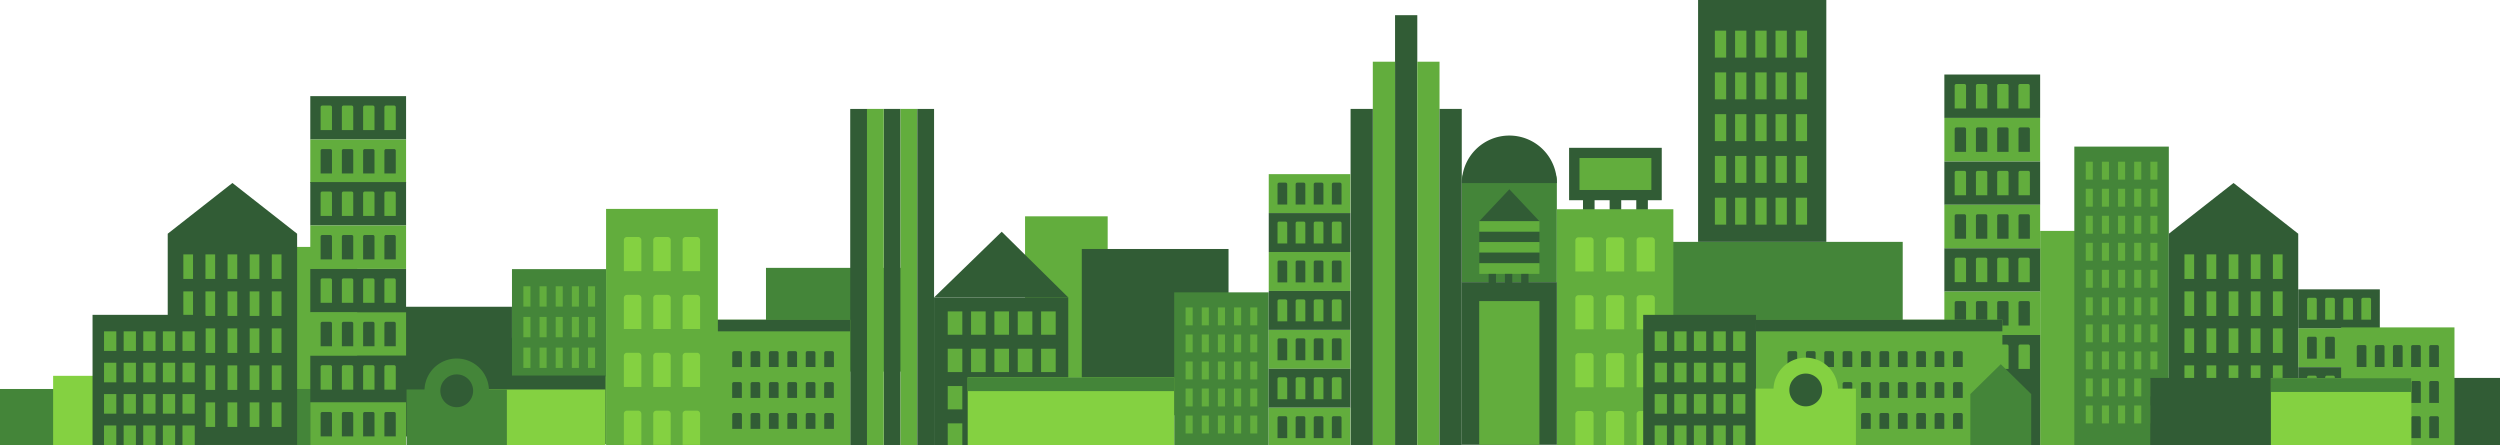 <svg xmlns="http://www.w3.org/2000/svg" viewBox="0 0 1657.84 295.32"><defs><style>.cls-1{fill:#315c35}.cls-2{fill:#62ad3d}.cls-3{fill:#448539}.cls-5{fill:#84d141}</style></defs><path class="cls-1" d="M1049.74 127.67h7.68v12.36h-7.68zm17.67 0h7.68v12.36h-7.68zm17.67 0h7.68v12.36h-7.68z"/><path class="cls-1" d="M1040.52 98.02h61.45v34.75h-61.45z"/><path class="cls-2" d="M1047.42 104.78h47.66v21.21h-47.66z"/><path class="cls-3" d="M339.51 178.46h62.67v116.11h-62.67z"/><path class="cls-2" d="M347.07 189.82h4.69v13.5h-4.69zm10.72 0h4.69v13.5h-4.69zm10.71 0h4.69v13.5h-4.69zm10.71 0h4.69v13.5h-4.69zm10.72 0h4.69v13.5h-4.69zm-42.86 20.34h4.69v13.5h-4.69zm10.72 0h4.69v13.5h-4.69zm10.71 0h4.69v13.5h-4.69zm10.71 0h4.69v13.5h-4.69zm10.72 0h4.69v13.5h-4.69zm-42.86 20.34h4.69V244h-4.69zm10.72 0h4.69V244h-4.69zm10.71 0h4.69V244h-4.69zm10.71 0h4.69V244h-4.69zm10.72 0h4.69V244h-4.69zm-42.86 20.34h4.69v13.5h-4.69zm10.72 0h4.69v13.5h-4.69zm10.71 0h4.69v13.5h-4.69zm10.71 0h4.69v13.5h-4.69zm10.72 0h4.69v13.5h-4.69zm-42.86 20.34h4.69v13.5h-4.69zm10.72 0h4.69v13.5h-4.69zm10.71 0h4.69v13.5h-4.69zm10.71 0h4.69v13.5h-4.69zm10.72 0h4.69v13.5h-4.69z"/><path d="M339.51 251.44h-31.22v-27.13l15.61-15.32 15.61 15.32v27.13z" fill="#029440"/><path class="cls-3" d="M507.95 177.63h94.77v68.79h-94.77zm577.33-17.24h176.48v54.3h-176.48z"/><path class="cls-1" d="M160.87 203.42H339.5v85.99H160.87z"/><path class="cls-2" d="M679.75 143.45h54.79V250.2h-54.79z"/><path class="cls-1" d="M717.37 165.11h97.31v110.24h-97.31zm-97.97 32.14h89v98.97h-89z"/><path class="cls-2" d="M628.47 206.51h9.68v15.47h-9.68zm15.48 0h9.68v15.47h-9.68zm15.48 0h9.68v15.47h-9.68zm15.48 0h9.68v15.47h-9.68zm15.48 0h9.68v15.47h-9.68zm-61.92 24.75h9.68v15.47h-9.68zm15.48 0h9.68v15.47h-9.68zm15.48 0h9.68v15.47h-9.68zm15.48 0h9.68v15.47h-9.68zm15.48 0h9.68v15.47h-9.68zM628.47 256h9.68v15.47h-9.68zm15.48 0h9.68v15.47h-9.68zm15.48 0h9.68v15.47h-9.68zm15.48 0h9.68v15.47h-9.68zm15.48 0h9.68v15.47h-9.68zm-61.92 24.75h9.68v15.47h-9.68zm15.48 0h9.68v15.47h-9.68zm15.48 0h9.68v15.47h-9.68zm15.48 0h9.68v15.47h-9.68zm15.48 0h9.68v15.47h-9.68z"/><path class="cls-3" d="M778.65 193.87h62.67v102.3h-62.67z"/><path class="cls-2" d="M786.21 203.87h4.69v11.89h-4.69zm10.72 0h4.69v11.89h-4.69zm10.71 0h4.69v11.89h-4.69zm10.71 0h4.69v11.89h-4.69zm10.72 0h4.69v11.89h-4.69zm-42.86 17.92h4.69v11.89h-4.69zm10.72 0h4.69v11.89h-4.69zm10.71 0h4.69v11.89h-4.69zm10.71 0h4.69v11.89h-4.69zm10.72 0h4.69v11.89h-4.69zm-42.86 17.93h4.69v11.89h-4.69zm10.72 0h4.69v11.89h-4.69zm10.71 0h4.69v11.89h-4.69zm10.71 0h4.69v11.89h-4.69zm10.72 0h4.69v11.89h-4.69zm-42.86 17.92h4.69v11.89h-4.69zm10.72 0h4.69v11.89h-4.69zm10.71 0h4.69v11.89h-4.69zm10.71 0h4.69v11.89h-4.69zm10.72 0h4.69v11.89h-4.69zm-42.86 17.92h4.69v11.89h-4.69zm10.72 0h4.69v11.89h-4.69zm10.71 0h4.69v11.89h-4.69zm10.71 0h4.69v11.89h-4.69zm10.72 0h4.69v11.89h-4.69z"/><path class="cls-3" d="M980.11 109.08h41.59a10.71 10.71 0 0 1 10.71 10.71v67.3h-63v-67.3a10.71 10.71 0 0 1 10.7-10.71z"/><path class="cls-1" d="M969.4 121.4a31.51 31.51 0 0 1 31.51-31.51 31.51 31.51 0 0 1 31.51 31.51"/><path class="cls-2" d="M1032.35 138.75h77.31v156.77h-77.31z"/><path class="cls-5" d="M1046.71 157.38h8a2.05 2.05 0 0 1 2.05 2.05V180h-12.08v-20.57a2.05 2.05 0 0 1 2.03-2.05zm20.29 0h8a2.05 2.05 0 0 1 2.05 2.05V180H1065v-20.57a2.05 2.05 0 0 1 2.05-2.05zm20.33 0h8a2.05 2.05 0 0 1 2.05 2.05V180h-12.08v-20.57a2.05 2.05 0 0 1 2.03-2.05zm-40.62 38.39h8a2.05 2.05 0 0 1 2.05 2.05v20.58h-12.08v-20.58a2.05 2.05 0 0 1 2.05-2.05zm20.29 0h8a2.05 2.05 0 0 1 2.05 2.05v20.58H1065v-20.58a2.05 2.05 0 0 1 2-2.05zm20.33 0h8a2.05 2.05 0 0 1 2.05 2.05v20.58h-12.08v-20.58a2.05 2.05 0 0 1 2.03-2.05zm-40.62 38.39h8a2.05 2.05 0 0 1 2.05 2.05v20.59h-12.08v-20.58a2.05 2.05 0 0 1 2.03-2.06zm20.29 0h8a2.05 2.05 0 0 1 2.05 2.05v20.59H1065v-20.58a2.05 2.05 0 0 1 2-2.06zm20.33 0h8a2.05 2.05 0 0 1 2.05 2.05v20.59h-12.08v-20.58a2.05 2.05 0 0 1 2.03-2.06zm-40.62 38.4h8a2.05 2.05 0 0 1 2.05 2.05v20.58h-12.08v-20.58a2.05 2.05 0 0 1 2.03-2.05zm20.29 0h8a2.05 2.05 0 0 1 2.05 2.05v20.58H1065v-20.58a2.05 2.05 0 0 1 2-2.05zm20.33 0h8a2.05 2.05 0 0 1 2.05 2.05v20.58h-12.08v-20.58a2.05 2.05 0 0 1 2.03-2.05z"/><path class="cls-2" d="M1352.89 153.12h51.66v141.97h-51.66zm-1167.7 10.62h51.66v131.34h-51.66z"/><path class="cls-1" d="M925.11 10.07h14.75v285.02h-14.75z"/><path class="cls-2" d="M939.85 40.92h14.75v254.17h-14.75zm-29.49 0h14.75v254.17h-14.75z"/><path class="cls-1" d="M895.62 72.22h14.75v222.87h-14.75zm58.98 0h14.75v222.87H954.6zm-368.55 0h11.12v222.87h-11.12z"/><path class="cls-2" d="M597.17 72.22h11.12v222.87h-11.12zm-22.24 0h11.12v222.87h-11.12z"/><path class="cls-1" d="M563.81 72.22h11.12v222.87h-11.12zm44.48 0h11.12v222.87h-11.12zm412.56 74.46l-19.94-21.16-19.95 21.16"/><path class="cls-2" d="M980.96 146.68h39.89v7.03h-39.89z"/><path class="cls-1" d="M980.96 153.71h39.89v7.03h-39.89z"/><path class="cls-2" d="M980.96 160.52h39.89v7.03h-39.89z"/><path class="cls-1" d="M980.96 167.55h39.89v7.03h-39.89z"/><path class="cls-2" d="M980.96 174.58h39.89v7.03h-39.89z"/><path class="cls-1" d="M987.17 181.61h4.87v8.27h-4.87zm10.79 0h4.87v8.27h-4.87zm10.78 0h4.87v8.27h-4.87z"/><path class="cls-2" d="M841.35 218.74h54.11v25.82h-54.11z"/><path class="cls-1" d="M848.27 224.38h4.24a1.09 1.09 0 0 1 1.09 1.09v13.45h-6.43v-13.45a1.09 1.09 0 0 1 1.1-1.09zm12.01 0h4.24a1.09 1.09 0 0 1 1.09 1.09v13.45h-6.43v-13.45a1.09 1.09 0 0 1 1.1-1.09zm12 0h4.24a1.09 1.09 0 0 1 1.09 1.09v13.45h-6.43v-13.45a1.09 1.09 0 0 1 1.09-1.09zm12.01 0h4.24a1.09 1.09 0 0 1 1.09 1.09v13.45h-6.43v-13.45a1.09 1.09 0 0 1 1.1-1.09z"/><path class="cls-2" d="M841.35 115.48h54.11v25.82h-54.11z"/><path class="cls-1" d="M848.27 121.11h4.24a1.09 1.09 0 0 1 1.09 1.09v13.45h-6.43v-13.44a1.09 1.09 0 0 1 1.1-1.1zm12.01 0h4.24a1.09 1.09 0 0 1 1.09 1.09v13.45h-6.43v-13.44a1.09 1.09 0 0 1 1.09-1.09zm12 0h4.24a1.09 1.09 0 0 1 1.09 1.09v13.45h-6.43v-13.44a1.09 1.09 0 0 1 1.1-1.1zm12.01 0h4.24a1.09 1.09 0 0 1 1.09 1.09v13.45h-6.43v-13.44a1.09 1.09 0 0 1 1.09-1.09z"/><path class="cls-2" d="M841.35 167.11h54.11v25.82h-54.11z"/><path class="cls-1" d="M848.27 172.75h4.24a1.09 1.09 0 0 1 1.09 1.09v13.45h-6.43v-13.45a1.09 1.09 0 0 1 1.1-1.09zm12.01 0h4.24a1.09 1.09 0 0 1 1.09 1.09v13.45h-6.43v-13.45a1.09 1.09 0 0 1 1.1-1.09zm12 0h4.24a1.09 1.09 0 0 1 1.09 1.09v13.45h-6.43v-13.45a1.09 1.09 0 0 1 1.09-1.09zm12.01 0h4.24a1.09 1.09 0 0 1 1.09 1.09v13.45h-6.43v-13.45a1.09 1.09 0 0 1 1.1-1.09zm-42.94-31.46h54.11v25.82h-54.11z"/><path class="cls-2" d="M848.27 146.93h4.24a1.09 1.09 0 0 1 1.09 1.07v13.45h-6.43V148a1.09 1.09 0 0 1 1.09-1.09zm12.01 0h4.24a1.09 1.09 0 0 1 1.09 1.09v13.45h-6.43V148a1.09 1.09 0 0 1 1.1-1.07zm12 0h4.24a1.09 1.09 0 0 1 1.09 1.09v13.45h-6.43V148a1.09 1.09 0 0 1 1.1-1.07zm12.01 0h4.24a1.09 1.09 0 0 1 1.09 1.09v13.45h-6.43V148a1.09 1.09 0 0 1 1.1-1.07z"/><path class="cls-1" d="M841.35 192.93h54.11v25.82h-54.11z"/><path class="cls-2" d="M848.27 198.56h4.24a1.09 1.09 0 0 1 1.09 1.09v13.45h-6.43v-13.44a1.09 1.09 0 0 1 1.09-1.09zm12.01 0h4.24a1.09 1.09 0 0 1 1.09 1.09v13.45h-6.43v-13.44a1.09 1.09 0 0 1 1.1-1.1zm12 0h4.24a1.09 1.09 0 0 1 1.09 1.09v13.45h-6.43v-13.44a1.09 1.09 0 0 1 1.09-1.09zm12.01 0h4.24a1.09 1.09 0 0 1 1.09 1.09v13.45h-6.43v-13.44a1.09 1.09 0 0 1 1.1-1.1z"/><path class="cls-1" d="M841.35 244.56h54.11v25.82h-54.11z"/><path class="cls-2" d="M848.27 250.2h4.24a1.09 1.09 0 0 1 1.09 1.09v13.45h-6.43v-13.45a1.09 1.09 0 0 1 1.09-1.09zm12.01 0h4.24a1.09 1.09 0 0 1 1.09 1.09v13.45h-6.43v-13.45a1.09 1.09 0 0 1 1.09-1.09zm12 0h4.24a1.09 1.09 0 0 1 1.09 1.09v13.45h-6.43v-13.45a1.09 1.09 0 0 1 1.1-1.09zm12.01 0h4.24a1.09 1.09 0 0 1 1.09 1.09v13.45h-6.43v-13.45a1.09 1.09 0 0 1 1.09-1.09zm-42.94 20.18h54.11v25.82h-54.11z"/><path class="cls-1" d="M848.27 276h4.24a1.09 1.09 0 0 1 1.09 1.09v13.45h-6.43v-13.43a1.09 1.09 0 0 1 1.1-1.11zm12.01 0h4.24a1.09 1.09 0 0 1 1.09 1.09v13.45h-6.43v-13.43a1.09 1.09 0 0 1 1.1-1.11zm12 0h4.24a1.09 1.09 0 0 1 1.09 1.09v13.45h-6.43v-13.43a1.09 1.09 0 0 1 1.09-1.09zm12.01 0h4.24a1.09 1.09 0 0 1 1.09 1.09v13.45h-6.43v-13.43a1.09 1.09 0 0 1 1.1-1.11z"/><path class="cls-2" d="M1524.04 217.66h54.11v25.82h-54.11z"/><path class="cls-1" d="M1531 223.3h4.24a1.09 1.09 0 0 1 1.09 1.09v13.45h-6.43v-13.45a1.09 1.09 0 0 1 1.1-1.09zm12 0h4.24a1.09 1.09 0 0 1 1.09 1.09v13.45h-6.43v-13.45a1.09 1.09 0 0 1 1.1-1.09zm12 0h4.24a1.09 1.09 0 0 1 1.09 1.09v13.45h-6.43v-13.45a1.09 1.09 0 0 1 1.1-1.09zm12 0h4.24a1.09 1.09 0 0 1 1.09 1.09v13.45h-6.43v-13.45a1.09 1.09 0 0 1 1.1-1.09zm-42.96-31.45h54.11v25.82h-54.11z"/><path class="cls-2" d="M1531 197.48h4.24a1.09 1.09 0 0 1 1.09 1.09V212h-6.43v-13.42a1.09 1.09 0 0 1 1.1-1.1zm12 0h4.24a1.09 1.09 0 0 1 1.09 1.09V212h-6.43v-13.42a1.09 1.09 0 0 1 1.09-1.09zm12 0h4.24a1.09 1.09 0 0 1 1.09 1.09V212h-6.43v-13.42a1.09 1.09 0 0 1 1.09-1.09zm12 0h4.24a1.09 1.09 0 0 1 1.09 1.09V212h-6.43v-13.42a1.09 1.09 0 0 1 1.09-1.09z"/><path class="cls-1" d="M1524.04 243.48h54.11v25.82h-54.11z"/><path class="cls-2" d="M1531 249.12h4.24a1.09 1.09 0 0 1 1.09 1.09v13.45h-6.43v-13.45a1.09 1.09 0 0 1 1.1-1.09zm12 0h4.24a1.09 1.09 0 0 1 1.09 1.09v13.45h-6.43v-13.45a1.09 1.09 0 0 1 1.1-1.09zm12 0h4.24a1.09 1.09 0 0 1 1.09 1.09v13.45h-6.43v-13.45a1.09 1.09 0 0 1 1.1-1.09zm12 0h4.24a1.09 1.09 0 0 1 1.09 1.09v13.45h-6.43v-13.45a1.09 1.09 0 0 1 1.1-1.09zm-42.96 20.18h54.11v25.82h-54.11z"/><path class="cls-1" d="M1531 274.93h4.24a1.09 1.09 0 0 1 1.09 1.09v13.45h-6.43V276a1.09 1.09 0 0 1 1.09-1.09zm12 0h4.24a1.09 1.09 0 0 1 1.09 1.09v13.45h-6.43V276a1.09 1.09 0 0 1 1.09-1.09zm12 0h4.24a1.09 1.09 0 0 1 1.09 1.09v13.45h-6.43V276a1.09 1.09 0 0 1 1.1-1.07zm12 0h4.24a1.09 1.09 0 0 1 1.09 1.09v13.45h-6.43V276a1.09 1.09 0 0 1 1.09-1.09z"/><path class="cls-5" d="M641.72 250.2h136.93v45.94H641.72z"/><path class="cls-3" d="M641.72 250.2h136.93v9.16H641.72z"/><path class="cls-1" d="M969.34 187.09h63.08v107.87h-63.08zm320.03-22.5h63.52v28.79h-63.52z"/><path class="cls-2" d="M1297.31 170.87h5.36a1.09 1.09 0 0 1 1.09 1.09v15.12h-7.54V172a1.09 1.09 0 0 1 1.09-1.09zm14.09 0h5.36a1.09 1.09 0 0 1 1.09 1.09v15.12h-7.54V172a1.09 1.09 0 0 1 1.09-1.13zm14.1 0h5.36a1.09 1.09 0 0 1 1.09 1.09v15.12h-7.54V172a1.09 1.09 0 0 1 1.09-1.13zm14.09 0h5.41a1.09 1.09 0 0 1 1 1.13v15.12h-7.54V172a1.09 1.09 0 0 1 1.13-1.13z"/><path class="cls-1" d="M1289.37 49.42h63.52v28.79h-63.52z"/><path class="cls-2" d="M1297.31 55.71h5.36a1.09 1.09 0 0 1 1.09 1.09v15.13h-7.54V56.8a1.09 1.09 0 0 1 1.09-1.09zm14.09 0h5.36a1.09 1.09 0 0 1 1.09 1.09v15.13h-7.54V56.8a1.09 1.09 0 0 1 1.09-1.09zm14.1 0h5.36a1.09 1.09 0 0 1 1.09 1.09v15.13h-7.54V56.8a1.09 1.09 0 0 1 1.09-1.09zm14.09 0h5.41a1.09 1.09 0 0 1 1 1.09v15.13h-7.54V56.8a1.09 1.09 0 0 1 1.13-1.09z"/><path class="cls-1" d="M1289.37 107.01h63.52v28.79h-63.52z"/><path class="cls-2" d="M1297.31 113.29h5.36a1.09 1.09 0 0 1 1.09 1.09v15.12h-7.54v-15.11a1.09 1.09 0 0 1 1.09-1.1zm14.09 0h5.36a1.09 1.09 0 0 1 1.09 1.09v15.12h-7.54v-15.11a1.09 1.09 0 0 1 1.09-1.09zm14.1 0h5.36a1.09 1.09 0 0 1 1.09 1.09v15.12h-7.54v-15.11a1.09 1.09 0 0 1 1.09-1.1zm14.09 0h5.41a1.09 1.09 0 0 1 1.09 1.09v15.12h-7.54v-15.11a1.09 1.09 0 0 1 1.04-1.1zm-50.22-35.08h63.52V107h-63.52z"/><path class="cls-1" d="M1297.31 84.5h5.36a1.09 1.09 0 0 1 1.09 1.09v15.12h-7.54V85.59a1.09 1.09 0 0 1 1.09-1.09zm14.09 0h5.36a1.09 1.09 0 0 1 1.09 1.09v15.12h-7.54V85.59a1.09 1.09 0 0 1 1.09-1.09zm14.1 0h5.36a1.09 1.09 0 0 1 1.09 1.09v15.12h-7.54V85.59a1.09 1.09 0 0 1 1.09-1.09zm14.09 0h5.41a1.09 1.09 0 0 1 1.09 1.09v15.12h-7.54V85.59a1.09 1.09 0 0 1 1.09-1.09zM205.76 63.76h63.52v28.79h-63.52z"/><path class="cls-2" d="M213.7 70h5.36a1.09 1.09 0 0 1 1.09 1.09v15.17h-7.54V71.14A1.09 1.09 0 0 1 213.7 70zm14.1 0h5.36a1.09 1.09 0 0 1 1.09 1.09v15.17h-7.55V71.14a1.09 1.09 0 0 1 1.1-1.14zm14.09 0h5.36a1.09 1.09 0 0 1 1.09 1.09v15.17h-7.54V71.14a1.09 1.09 0 0 1 1.09-1.14zM256 70h5.36a1.09 1.09 0 0 1 1.09 1.09v15.17h-7.54V71.14A1.09 1.09 0 0 1 256 70zm-50.24 22.55h63.52v28.79h-63.52z"/><path class="cls-1" d="M213.7 98.84h5.36a1.09 1.09 0 0 1 1.09 1.09v15.12h-7.54V99.93a1.09 1.09 0 0 1 1.09-1.09zm14.1 0h5.36a1.09 1.09 0 0 1 1.09 1.09v15.12h-7.55V99.93a1.09 1.09 0 0 1 1.1-1.09zm14.09 0h5.36a1.09 1.09 0 0 1 1.09 1.09v15.12h-7.54V99.93a1.09 1.09 0 0 1 1.09-1.09zm14.11 0h5.36a1.09 1.09 0 0 1 1.09 1.09v15.12h-7.54V99.93a1.09 1.09 0 0 1 1.09-1.09z"/><path class="cls-2" d="M1289.37 135.8h63.52v28.79h-63.52z"/><path class="cls-1" d="M1297.31 142.08h5.36a1.09 1.09 0 0 1 1.09 1.09v15.13h-7.54v-15.12a1.09 1.09 0 0 1 1.09-1.1zm14.09 0h5.36a1.09 1.09 0 0 1 1.09 1.09v15.13h-7.54v-15.12a1.09 1.09 0 0 1 1.09-1.1zm14.1 0h5.36a1.09 1.09 0 0 1 1.09 1.09v15.13h-7.54v-15.12a1.09 1.09 0 0 1 1.09-1.09zm14.09 0h5.41a1.09 1.09 0 0 1 1.09 1.09v15.13h-7.54v-15.12a1.09 1.09 0 0 1 1.09-1.09z"/><path class="cls-2" d="M1289.37 193.38h63.52v28.79h-63.52z"/><path class="cls-1" d="M1297.31 199.66h5.36a1.09 1.09 0 0 1 1.09 1.09v15.12h-7.54v-15.11a1.09 1.09 0 0 1 1.09-1.09zm14.09 0h5.36a1.09 1.09 0 0 1 1.09 1.09v15.12h-7.54v-15.11a1.09 1.09 0 0 1 1.09-1.1zm14.1 0h5.36a1.09 1.09 0 0 1 1.09 1.09v15.12h-7.54v-15.11a1.09 1.09 0 0 1 1.09-1.09zm14.09 0h5.41a1.09 1.09 0 0 1 1.09 1.09v15.12h-7.54v-15.11a1.09 1.09 0 0 1 1.09-1.09zm-50.22 22.51h63.52v73.37h-63.52z"/><path class="cls-2" d="M1297.31 228.46h5.36a1.09 1.09 0 0 1 1.09 1.09v15.12h-7.54v-15.12a1.09 1.09 0 0 1 1.09-1.09zm14.09 0h5.36a1.09 1.09 0 0 1 1.09 1.09v15.12h-7.54v-15.12a1.09 1.09 0 0 1 1.09-1.09zm14.1 0h5.36a1.09 1.09 0 0 1 1.09 1.09v15.12h-7.54v-15.12a1.09 1.09 0 0 1 1.09-1.09zm14.09 0h5.41a1.09 1.09 0 0 1 1.09 1.09v15.12h-7.54v-15.12a1.09 1.09 0 0 1 1.04-1.09z"/><path class="cls-1" d="M619.4 197.25l44.87-43.58 44.14 43.58m381.24 11.55h74.81v86.34h-74.81z"/><path class="cls-2" d="M1097.27 219.74h8.14v13h-8.14zm13.01 0h8.14v13h-8.14zm13.01 0h8.14v13h-8.14zm13.01 0h8.14v13h-8.14zm13.01 0h8.14v13h-8.14zm-52.04 20.8h8.14v13h-8.14zm13.01 0h8.14v13h-8.14zm13.01 0h8.14v13h-8.14zm13.01 0h8.14v13h-8.14zm13.01 0h8.14v13h-8.14zm-52.04 20.8h8.14v13h-8.14zm13.01 0h8.14v13h-8.14zm13.01 0h8.14v13h-8.14zm13.01 0h8.14v13h-8.14zm13.01 0h8.14v13h-8.14zm-52.04 20.8h8.14v13h-8.14zm13.01 0h8.14v13h-8.14zm13.01 0h8.14v13h-8.14zm13.01 0h8.14v13h-8.14zm13.01 0h8.14v13h-8.14z"/><path class="cls-1" d="M1126.06 0h85.04v160.39h-85.04z"/><path class="cls-2" d="M1137.19 20.32h7.49v17.87h-7.49zm13.41 0h7.49v17.87h-7.49zm13.41 0h7.49v17.87h-7.49zm13.41 0h7.49v17.87h-7.49zm13.41 0h7.49v17.87h-7.49zm-53.64 27.69h7.49v17.87h-7.49zm13.41 0h7.49v17.87h-7.49zm13.41 0h7.49v17.87h-7.49zm13.41 0h7.49v17.87h-7.49zm13.41 0h7.49v17.87h-7.49zm-53.64 27.7h7.49v17.87h-7.49zm13.41 0h7.49v17.87h-7.49zm13.41 0h7.49v17.87h-7.49zm13.41 0h7.49v17.87h-7.49zm13.41 0h7.49v17.87h-7.49zm-53.64 27.7h7.49v17.87h-7.49zm13.41 0h7.49v17.87h-7.49zm13.41 0h7.49v17.87h-7.49zm13.41 0h7.49v17.87h-7.49zm13.41 0h7.49v17.87h-7.49zm-53.64 27.69h7.49v17.87h-7.49zm13.41 0h7.49v17.87h-7.49zm13.41 0h7.49v17.87h-7.49zm13.41 0h7.49v17.87h-7.49zm13.41 0h7.49v17.87h-7.49zm-26.37 80.92h163.38v83.51h-163.38z"/><path class="cls-1" d="M1164.46 212.02h163.38v7.71h-163.38zm21.98 20.85h4.24a1.09 1.09 0 0 1 1.09 1.09v9.41h-6.43V234a1.09 1.09 0 0 1 1.09-1.09zm12.2 0h4.24A1.09 1.09 0 0 1 1204 234v9.41h-6.43V234a1.09 1.09 0 0 1 1.07-1.13zm12.2 0h4.24a1.09 1.09 0 0 1 1.09 1.09v9.41h-6.43V234a1.09 1.09 0 0 1 1.1-1.13zm12.16 0h4.24a1.09 1.09 0 0 1 1.09 1.09v9.41h-6.43V234a1.09 1.09 0 0 1 1.1-1.13zm12.24 0h4.24a1.09 1.09 0 0 1 1.09 1.09v9.41h-6.43V234a1.09 1.09 0 0 1 1.1-1.13zm12.2 0h4.24a1.09 1.09 0 0 1 1.09 1.09v9.41h-6.43V234a1.09 1.09 0 0 1 1.1-1.13zm12.2 0h4.24A1.09 1.09 0 0 1 1265 234v9.41h-6.43V234a1.09 1.09 0 0 1 1.09-1.09zm12.2 0h4.24a1.09 1.09 0 0 1 1.09 1.09v9.41h-6.43V234a1.09 1.09 0 0 1 1.1-1.13zm12.16 0h4.24a1.09 1.09 0 0 1 1.09 1.09v9.41h-6.43V234a1.09 1.09 0 0 1 1.09-1.09zm12.24 0h4.24a1.09 1.09 0 0 1 1.09 1.09v9.41h-6.43V234a1.09 1.09 0 0 1 1.1-1.13zm-109.8 20.51h4.24a1.09 1.09 0 0 1 1.09 1.09v9.41h-6.43v-9.41a1.09 1.09 0 0 1 1.1-1.09zm12.2 0h4.24a1.09 1.09 0 0 1 1.09 1.09v9.41h-6.43v-9.41a1.09 1.09 0 0 1 1.09-1.09zm12.2 0h4.24a1.09 1.09 0 0 1 1.09 1.09v9.41h-6.43v-9.41a1.09 1.09 0 0 1 1.09-1.09zm12.16 0h4.24a1.09 1.09 0 0 1 1.09 1.09v9.41h-6.43v-9.41a1.09 1.09 0 0 1 1.1-1.09zm12.24 0h4.24a1.09 1.09 0 0 1 1.09 1.09v9.41h-6.43v-9.41a1.09 1.09 0 0 1 1.1-1.09zm12.2 0h4.24a1.09 1.09 0 0 1 1.09 1.09v9.41h-6.43v-9.41a1.09 1.09 0 0 1 1.1-1.09zm12.2 0h4.24a1.09 1.09 0 0 1 1.09 1.09v9.41h-6.43v-9.41a1.09 1.09 0 0 1 1.1-1.09zm12.2 0h4.24a1.09 1.09 0 0 1 1.09 1.09v9.41h-6.43v-9.41a1.09 1.09 0 0 1 1.1-1.09zm12.16 0h4.24a1.09 1.09 0 0 1 1.09 1.09v9.41h-6.43v-9.41a1.09 1.09 0 0 1 1.09-1.09zm12.24 0h4.24a1.09 1.09 0 0 1 1.09 1.09v9.41h-6.43v-9.41a1.09 1.09 0 0 1 1.1-1.09zm-122 20.51h4.24a1.09 1.09 0 0 1 1.09 1.09v9.41h-6.43V275a1.09 1.09 0 0 1 1.1-1.11zm12.2 0h4.24a1.09 1.09 0 0 1 1.09 1.09v9.41h-6.43V275a1.09 1.09 0 0 1 1.09-1.09zm12.2 0h4.24A1.09 1.09 0 0 1 1204 275v9.41h-6.43V275a1.09 1.09 0 0 1 1.07-1.11zm12.2 0h4.24a1.09 1.09 0 0 1 1.09 1.09v9.41h-6.43V275a1.09 1.09 0 0 1 1.1-1.11zm12.16 0h4.24a1.09 1.09 0 0 1 1.09 1.09v9.41h-6.43V275a1.09 1.09 0 0 1 1.1-1.11zm12.24 0h4.24a1.09 1.09 0 0 1 1.09 1.09v9.41h-6.43V275a1.09 1.09 0 0 1 1.09-1.09zm12.2 0h4.24a1.09 1.09 0 0 1 1.09 1.09v9.41h-6.43V275a1.09 1.09 0 0 1 1.1-1.11zm12.2 0h4.24A1.09 1.09 0 0 1 1265 275v9.41h-6.43V275a1.09 1.09 0 0 1 1.09-1.09zm12.2 0h4.24a1.09 1.09 0 0 1 1.09 1.09v9.41h-6.43V275a1.09 1.09 0 0 1 1.1-1.11zm12.16 0h4.24a1.09 1.09 0 0 1 1.09 1.09v9.41h-6.43V275a1.09 1.09 0 0 1 1.1-1.11zm12.24 0h4.24a1.09 1.09 0 0 1 1.09 1.09v9.41h-6.43V275a1.09 1.09 0 0 1 1.1-1.11z"/><path class="cls-2" d="M475.15 212.02h88.67v83.51h-88.67z"/><path class="cls-1" d="M475.15 212.02h88.67v7.71h-88.67zm11.47 20.85h4.24A1.09 1.09 0 0 1 492 234v9.41h-6.43V234a1.09 1.09 0 0 1 1.09-1.09zm12.2 0h4.24a1.09 1.09 0 0 1 1.09 1.09v9.41h-6.43V234a1.09 1.09 0 0 1 1.09-1.09zm12.18 0h4.24a1.09 1.09 0 0 1 1.09 1.09v9.41h-6.43V234a1.09 1.09 0 0 1 1.1-1.13zm12.22 0h4.24a1.09 1.09 0 0 1 1.09 1.09v9.41h-6.43V234a1.09 1.09 0 0 1 1.1-1.13zm12.2 0h4.24a1.09 1.09 0 0 1 1.09 1.09v9.41h-6.43V234a1.09 1.09 0 0 1 1.1-1.13zm12.2 0h4.24A1.09 1.09 0 0 1 553 234v9.41h-6.43V234a1.09 1.09 0 0 1 1.05-1.13zm-61 20.51h4.24a1.09 1.09 0 0 1 1.09 1.09v9.41h-6.43v-9.41a1.09 1.09 0 0 1 1.1-1.09zm12.2 0h4.24a1.09 1.09 0 0 1 1.09 1.09v9.41h-6.43v-9.41a1.09 1.09 0 0 1 1.09-1.09zm12.18 0h4.24a1.09 1.09 0 0 1 1.09 1.09v9.41h-6.43v-9.41a1.09 1.09 0 0 1 1.1-1.09zm12.22 0h4.24a1.09 1.09 0 0 1 1.09 1.09v9.41h-6.43v-9.41a1.09 1.09 0 0 1 1.09-1.09zm12.2 0h4.24a1.09 1.09 0 0 1 1.09 1.09v9.41h-6.43v-9.41a1.09 1.09 0 0 1 1.1-1.09zm12.2 0h4.24a1.09 1.09 0 0 1 1.09 1.09v9.41h-6.43v-9.41a1.09 1.09 0 0 1 1.09-1.09zm-61 20.51h4.24A1.09 1.09 0 0 1 492 275v9.41h-6.43V275a1.09 1.09 0 0 1 1.05-1.11zm12.2 0h4.24a1.09 1.09 0 0 1 1.09 1.09v9.41h-6.43V275a1.09 1.09 0 0 1 1.1-1.11zm12.18 0h4.24a1.09 1.09 0 0 1 1.09 1.09v9.41h-6.43V275a1.09 1.09 0 0 1 1.1-1.11zm12.22 0h4.24a1.09 1.09 0 0 1 1.09 1.09v9.41h-6.43V275a1.09 1.09 0 0 1 1.1-1.11zm12.2 0h4.24a1.09 1.09 0 0 1 1.09 1.09v9.41h-6.43V275a1.09 1.09 0 0 1 1.1-1.11zm12.2 0h4.24A1.09 1.09 0 0 1 553 275v9.41h-6.43V275a1.09 1.09 0 0 1 1.05-1.11z"/><path class="cls-5" d="M1164.19 257.71h66.52v37.48h-66.52z"/><path class="cls-5" d="M1176.07 258.57a21.38 21.38 0 0 1 21.38-21.38 21.38 21.38 0 0 1 21.38 21.38"/><circle class="cls-1" cx="1197.45" cy="258.6" r="10.88"/><path class="cls-3" d="M1346.96 296.38h-40.35v-35.06l20.17-19.81 20.18 19.81v35.06zm28.6-199.15h62.67v197.86h-62.67z"/><path class="cls-2" d="M1383.12 107.24h4.69v11.89h-4.69zm10.72 0h4.69v11.89h-4.69zm10.71 0h4.69v11.89h-4.69zm10.71 0h4.69v11.89h-4.69zm10.72 0h4.69v11.89h-4.69zm-42.86 17.92h4.69v11.89h-4.69zm10.72 0h4.69v11.89h-4.69zm10.71 0h4.69v11.89h-4.69zm10.71 0h4.69v11.89h-4.69zm10.72 0h4.69v11.89h-4.69zm-42.86 17.92h4.69v11.89h-4.69zm10.72 0h4.69v11.89h-4.69zm10.71 0h4.69v11.89h-4.69zm10.71 0h4.69v11.89h-4.69zm10.72 0h4.69v11.89h-4.69zM1383.12 161h4.69v11.89h-4.69zm10.72 0h4.69v11.89h-4.69zm10.71 0h4.69v11.89h-4.69zm10.71 0h4.69v11.89h-4.69zm10.72 0h4.69v11.89h-4.69zm-42.86 17.92h4.69v11.89h-4.69zm10.72 0h4.69v11.89h-4.69zm10.71 0h4.69v11.89h-4.69zm10.71 0h4.69v11.89h-4.69zm10.72 0h4.69v11.89h-4.69zm-42.86 18.28h4.69v11.89h-4.69zm10.72 0h4.69v11.89h-4.69zm10.71 0h4.69v11.89h-4.69zm10.71 0h4.69v11.89h-4.69zm10.72 0h4.69v11.89h-4.69zm-42.86 17.92h4.69v11.89h-4.69zm10.72 0h4.69v11.89h-4.69zm10.71 0h4.69v11.89h-4.69zm10.71 0h4.69v11.89h-4.69zm10.72 0h4.69v11.89h-4.69zm-42.86 17.92h4.69v11.89h-4.69zm10.72 0h4.69v11.89h-4.69zm10.71 0h4.69v11.89h-4.69zm10.71 0h4.69v11.89h-4.69zm10.72 0h4.69v11.89h-4.69zm-42.86 17.92h4.69v11.89h-4.69zm10.72 0h4.69v11.89h-4.69zm10.71 0h4.69v11.89h-4.69zm10.71 0h4.69v11.89h-4.69zm10.72 0h4.69v11.89h-4.69zm-42.86 17.93h4.69v11.89h-4.69zm10.72 0h4.69v11.89h-4.69zm10.71 0h4.69v11.89h-4.69zm10.71 0h4.69v11.89h-4.69zm10.72 0h4.69v11.89h-4.69z"/><path class="cls-5" d="M303.13 249.6h98.31v45.94h-98.31z"/><path class="cls-1" d="M304.71 249.01h96.72v9.26h-96.72zm1133.52-94.02l42.91-33.65 42.9 33.65m-85.81 0h85.81v140.07h-85.81z"/><path class="cls-2" d="M1448.59 168.69h6.42v16.29h-6.42zm14.67 0h6.42v16.29h-6.42zm14.67 0h6.42v16.29h-6.42zm14.66 0h6.42v16.29h-6.42zm14.67 0h6.42v16.29h-6.42zm-58.67 24.53h6.42v16.29h-6.42zm14.67 0h6.42v16.29h-6.42zm14.67 0h6.42v16.29h-6.42zm14.66 0h6.42v16.29h-6.42zm14.67 0h6.42v16.29h-6.42zm-58.67 24.54h6.42v16.29h-6.42zm14.67 0h6.42v16.29h-6.42zm14.67 0h6.42v16.29h-6.42zm14.66 0h6.42v16.29h-6.42zm14.67 0h6.42v16.29h-6.42zm-58.67 24.54h6.42v16.29h-6.42zm14.67 0h6.42v16.29h-6.42zm14.67 0h6.42v16.29h-6.42zm14.66 0h6.42v16.29h-6.42zm14.67 0h6.42v16.29h-6.42zm-58.67 24.53h6.42v16.29h-6.42zm14.67 0h6.42v16.29h-6.42zm14.67 0h6.42v16.29h-6.42zm14.66 0h6.42v16.29h-6.42zm14.67 0h6.42v16.29h-6.42zm-526.34-67.17h39.94v95.3h-39.94z"/><path class="cls-1" d="M205.76 178.32h63.52v28.79h-63.52z"/><path class="cls-2" d="M213.7 184.61h5.36a1.09 1.09 0 0 1 1.09 1.09v15.12h-7.54V185.7a1.09 1.09 0 0 1 1.09-1.09zm14.1 0h5.36a1.09 1.09 0 0 1 1.09 1.09v15.12h-7.55V185.7a1.09 1.09 0 0 1 1.1-1.09zm14.09 0h5.36a1.09 1.09 0 0 1 1.09 1.09v15.12h-7.54V185.7a1.09 1.09 0 0 1 1.09-1.09zm14.11 0h5.36a1.09 1.09 0 0 1 1.09 1.09v15.12h-7.54V185.7a1.09 1.09 0 0 1 1.09-1.09z"/><path class="cls-1" d="M205.76 120.74h63.52v28.79h-63.52z"/><path class="cls-2" d="M213.7 127h5.36a1.09 1.09 0 0 1 1.09 1.09v15.12h-7.54v-15.09a1.09 1.09 0 0 1 1.09-1.12zm14.1 0h5.36a1.09 1.09 0 0 1 1.09 1.09v15.12h-7.55v-15.09a1.09 1.09 0 0 1 1.1-1.12zm14.09 0h5.36a1.09 1.09 0 0 1 1.09 1.09v15.12h-7.54v-15.09a1.09 1.09 0 0 1 1.09-1.09zm14.11 0h5.36a1.09 1.09 0 0 1 1.09 1.09v15.12h-7.54v-15.09A1.09 1.09 0 0 1 256 127zm-50.24 22.53h63.52v28.79h-63.52z"/><path class="cls-1" d="M213.7 155.82h5.36a1.09 1.09 0 0 1 1.09 1.09V172h-7.54v-15.09a1.09 1.09 0 0 1 1.09-1.09zm14.1 0h5.36a1.09 1.09 0 0 1 1.09 1.09V172h-7.55v-15.09a1.09 1.09 0 0 1 1.1-1.09zm14.09 0h5.36a1.09 1.09 0 0 1 1.09 1.09V172h-7.54v-15.09a1.09 1.09 0 0 1 1.09-1.09zm14.11 0h5.36a1.09 1.09 0 0 1 1.09 1.09V172h-7.54v-15.09a1.09 1.09 0 0 1 1.09-1.09z"/><path class="cls-2" d="M205.76 207.11h63.52v28.79h-63.52z"/><path class="cls-3" d="M0 257.95h209.84v37.17H0z"/><path class="cls-1" d="M213.7 213.4h5.36a1.09 1.09 0 0 1 1.09 1.09v15.12h-7.54v-15.12a1.09 1.09 0 0 1 1.09-1.09zm14.1 0h5.36a1.09 1.09 0 0 1 1.09 1.09v15.12h-7.55v-15.12a1.09 1.09 0 0 1 1.1-1.09zm14.09 0h5.36a1.09 1.09 0 0 1 1.09 1.09v15.12h-7.54v-15.12a1.09 1.09 0 0 1 1.09-1.09zm14.11 0h5.36a1.09 1.09 0 0 1 1.09 1.09v15.12h-7.54v-15.12a1.09 1.09 0 0 1 1.09-1.09zm-50.24 22.5h63.52v59.7h-63.52z"/><path class="cls-2" d="M213.7 242.19h5.36a1.09 1.09 0 0 1 1.09 1.09v15.12h-7.54v-15.12a1.09 1.09 0 0 1 1.09-1.09zm14.1 0h5.36a1.09 1.09 0 0 1 1.09 1.09v15.12h-7.55v-15.12a1.09 1.09 0 0 1 1.1-1.09zm14.09 0h5.36a1.09 1.09 0 0 1 1.09 1.09v15.12h-7.54v-15.12a1.09 1.09 0 0 1 1.09-1.09zm14.11 0h5.36a1.09 1.09 0 0 1 1.09 1.09v15.12h-7.54v-15.12a1.09 1.09 0 0 1 1.09-1.09zm-50.24 24.56h63.52v28.79h-63.52z"/><path class="cls-1" d="M213.7 273.2h5.36a1.09 1.09 0 0 1 1.09 1.09v15.12h-7.54v-15.12a1.09 1.09 0 0 1 1.09-1.09zm14.1 0h5.36a1.09 1.09 0 0 1 1.09 1.09v15.12h-7.55v-15.12a1.09 1.09 0 0 1 1.09-1.09zm14.09 0h5.36a1.09 1.09 0 0 1 1.09 1.09v15.12h-7.54v-15.12a1.09 1.09 0 0 1 1.09-1.09zm14.11 0h5.36a1.09 1.09 0 0 1 1.09 1.09v15.12h-7.54v-15.12a1.09 1.09 0 0 1 1.09-1.09z"/><path class="cls-2" d="M401.91 138.53h74.14V295.3h-74.14z"/><path class="cls-5" d="M415.77 157.16h7.48a2.05 2.05 0 0 1 2.05 2.05v20.58h-11.59v-20.58a2.05 2.05 0 0 1 2.06-2.05zm19.48 0h7.48a2.05 2.05 0 0 1 2.05 2.05v20.58h-11.59v-20.58a2.05 2.05 0 0 1 2.06-2.05zm19.47 0h7.48a2.05 2.05 0 0 1 2.05 2.05v20.58h-11.58v-20.58a2.05 2.05 0 0 1 2.05-2.05zm-38.95 38.39h7.48a2.05 2.05 0 0 1 2.05 2.05v20.58h-11.59V197.6a2.05 2.05 0 0 1 2.06-2.05zm19.48 0h7.48a2.05 2.05 0 0 1 2.05 2.05v20.58h-11.59V197.6a2.05 2.05 0 0 1 2.06-2.05zm19.47 0h7.48a2.05 2.05 0 0 1 2.05 2.05v20.58h-11.58V197.6a2.05 2.05 0 0 1 2.05-2.05zm-38.95 38.39h7.48a2.05 2.05 0 0 1 2.05 2.06v20.58h-11.59V236a2.05 2.05 0 0 1 2.06-2.06zm19.48 0h7.48a2.05 2.05 0 0 1 2.05 2.05v20.58h-11.59V236a2.05 2.05 0 0 1 2.06-2.06zm19.47 0h7.48a2.05 2.05 0 0 1 2.05 2.05v20.58h-11.58V236a2.05 2.05 0 0 1 2.05-2.06zm-38.95 38.39h7.48a2.05 2.05 0 0 1 2.05 2.05V295h-11.59v-20.61a2.05 2.05 0 0 1 2.06-2.06zm19.48 0h7.48a2.05 2.05 0 0 1 2.05 2.05V295h-11.59v-20.61a2.05 2.05 0 0 1 2.05-2.05zm19.47 0h7.48a2.05 2.05 0 0 1 2.05 2.05V295h-11.58v-20.61a2.05 2.05 0 0 1 2.05-2.05z"/><path class="cls-3" d="M269.61 258.27h66.52v37.48h-66.52z"/><path class="cls-3" d="M281.49 259.13a21.38 21.38 0 0 1 21.38-21.38 21.38 21.38 0 0 1 21.38 21.38"/><circle class="cls-1" cx="302.87" cy="259.15" r="10.88"/><path class="cls-1" d="M111.22 154.99l42.9-33.65 42.91 33.65m-85.81 0h85.81v140.07h-85.81z"/><path class="cls-2" d="M121.58 168.69H128v16.29h-6.42zm14.67 0h6.42v16.29h-6.42zm14.66 0h6.42v16.29h-6.42zm14.67 0H172v16.29h-6.42zm14.67 0h6.42v16.29h-6.42zm-58.67 24.53H128v16.29h-6.42zm14.67 0h6.42v16.29h-6.42zm14.66 0h6.42v16.29h-6.42zm14.67 0H172v16.29h-6.42zm14.67 0h6.42v16.29h-6.42zm-58.67 24.54H128v16.29h-6.42zm14.67 0h6.42v16.29h-6.42zm14.66 0h6.42v16.29h-6.42zm14.67 0H172v16.29h-6.42zm14.67 0h6.42v16.29h-6.42zm-58.67 24.54H128v16.29h-6.42zm14.67 0h6.42v16.29h-6.42zm14.66 0h6.42v16.29h-6.42zm14.67 0H172v16.29h-6.42zm14.67 0h6.42v16.29h-6.42zm-58.67 24.53H128v16.29h-6.42zm14.67 0h6.42v16.29h-6.42zm14.66 0h6.42v16.29h-6.42zm14.67 0H172v16.29h-6.42zm14.67 0h6.42v16.29h-6.42z"/><path class="cls-5" d="M35.23 249.22h98.31v45.94H35.23z"/><path class="cls-1" d="M61.37 208.78h74.81v86.34H61.37z"/><path class="cls-2" d="M68.99 219.72h8.14v13h-8.14zm13.01 0h8.14v13H82zm13.01 0h8.14v13h-8.14zm13.01 0h8.14v13h-8.14zm13.01 0h8.14v13h-8.14zm-52.04 20.8h8.14v13h-8.14zm13.01 0h8.14v13H82zm13.01 0h8.14v13h-8.14zm13.01 0h8.14v13h-8.14zm13.01 0h8.14v13h-8.14zm-52.04 20.8h8.14v13h-8.14zm13.01 0h8.14v13H82zm13.01 0h8.14v13h-8.14zm13.01 0h8.14v13h-8.14zm13.01 0h8.14v13h-8.14zm-52.04 20.8h8.14v13h-8.14zm13.01 0h8.14v13H82zm13.01 0h8.14v13h-8.14zm13.01 0h8.14v13h-8.14zm13.01 0h8.14v13h-8.14z"/><path class="cls-1" d="M1425.92 250.61h231.93v46.09h-231.93z"/><path class="cls-2" d="M1552.49 217.11h75.16v79.61h-75.16z"/><path class="cls-1" d="M1563.94 228.83h4.24a1.09 1.09 0 0 1 1.09 1.09v13.45h-6.43v-13.45a1.09 1.09 0 0 1 1.1-1.09zm12 0h4.24a1.09 1.09 0 0 1 1.09 1.09v13.45h-6.43v-13.45a1.09 1.09 0 0 1 1.1-1.09zm12.01 0h4.24a1.09 1.09 0 0 1 1.09 1.09v13.45h-6.43v-13.45a1.09 1.09 0 0 1 1.09-1.09zm12.05 0h4.24a1.09 1.09 0 0 1 1.09 1.09v13.45h-6.43v-13.45a1.09 1.09 0 0 1 1.1-1.09zm12 0h4.24a1.09 1.09 0 0 1 1.09 1.09v13.45h-6.43v-13.45a1.09 1.09 0 0 1 1.09-1.09zm-48.06 23.82h4.24a1.09 1.09 0 0 1 1.09 1.09v13.45h-6.43v-13.45a1.09 1.09 0 0 1 1.1-1.09zm12 0h4.24a1.09 1.09 0 0 1 1.09 1.09v13.45h-6.43v-13.45a1.09 1.09 0 0 1 1.09-1.09zm12.01 0h4.24a1.09 1.09 0 0 1 1.09 1.09v13.45h-6.43v-13.45a1.09 1.09 0 0 1 1.1-1.09zm12.05 0h4.24a1.09 1.09 0 0 1 1.09 1.09v13.45h-6.43v-13.45a1.09 1.09 0 0 1 1.1-1.09zm12 0h4.24a1.09 1.09 0 0 1 1.09 1.09v13.45h-6.43v-13.45a1.09 1.09 0 0 1 1.1-1.09zM1563.94 276h4.24a1.09 1.09 0 0 1 1.09 1.09v13.45h-6.43v-13.43a1.09 1.09 0 0 1 1.1-1.11zm12 0h4.24a1.09 1.09 0 0 1 1.09 1.09v13.45h-6.43v-13.43a1.09 1.09 0 0 1 1.09-1.09zm12.01 0h4.24a1.09 1.09 0 0 1 1.09 1.09v13.45h-6.43v-13.43a1.09 1.09 0 0 1 1.09-1.09zm12.05 0h4.24a1.09 1.09 0 0 1 1.09 1.09v13.45h-6.43v-13.43a1.09 1.09 0 0 1 1.1-1.11zm12 0h4.24a1.09 1.09 0 0 1 1.09 1.09v13.45h-6.43v-13.43a1.09 1.09 0 0 1 1.1-1.11z"/><path class="cls-5" d="M1505.91 250.76h93.14v45.94h-93.14z"/><path class="cls-3" d="M1505.91 250.76h93.14v9.16h-93.14z"/></svg>